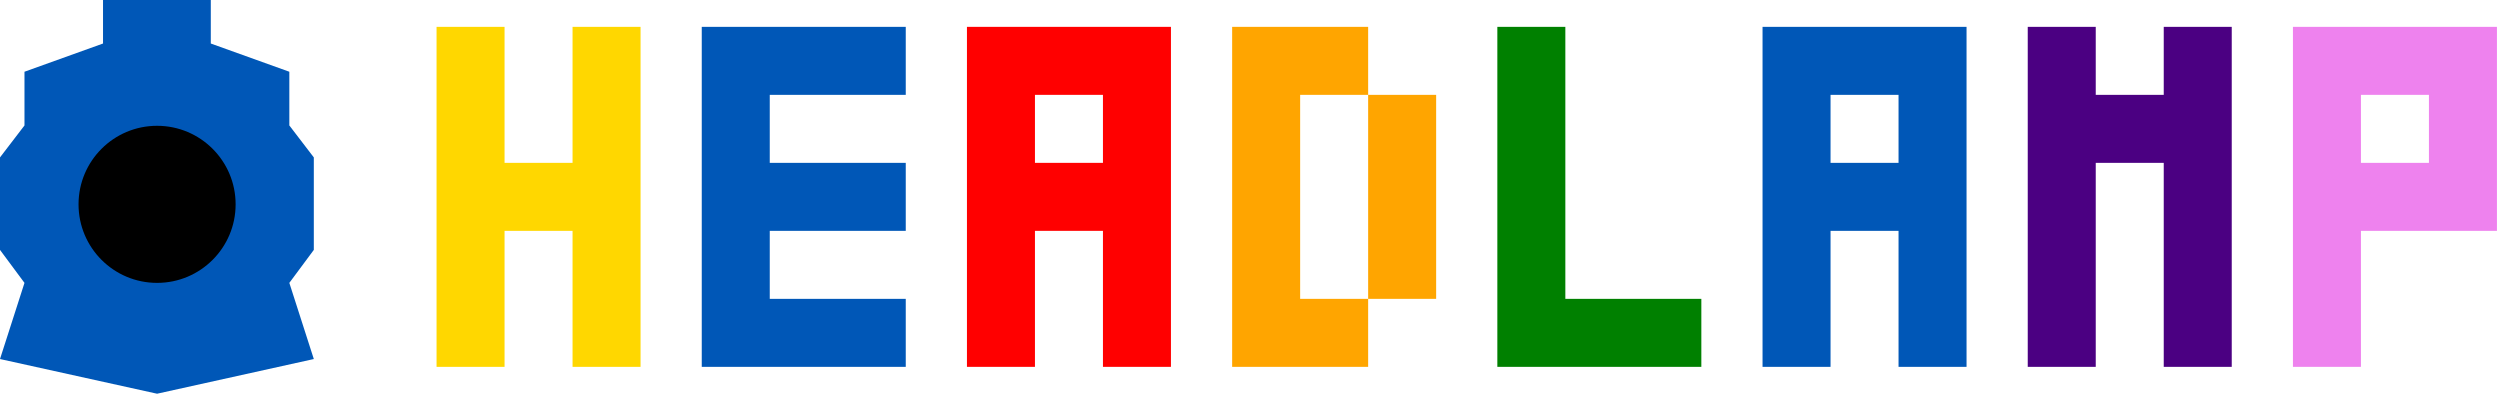 <?xml version="1.0" encoding="UTF-8" standalone="no"?>
<svg
   width="202.943"
   height="32"
   viewBox="0 0 202.943 32"
   fill="none"
   version="1.1"
   id="svg22"
>
  <g
     id="g863"
     transform="scale(0.276)">
     
     <path d="M3220.16 4193.41C3173.37 4252.78 3101.94 4287.5 3026.48 4286.99L1313.06 4284.48C1238.11 4284.48 1166.67 4249.76 1119.89 4190.39L53.907 2837.47C7.122 2778.1 -10.485 2700.12 6.116 2626.16L390.453 941.674C407.054 867.713 456.354 805.325 524.267 772.622L2069.66 24.465C2137.07 -8.238 2216.05 -8.238 2283.97 24.968L3826.85 777.15C3894.26 810.357 3943.56 872.745 3960.16 946.705L4338.96 2632.7C4355.56 2706.66 4337.45 2784.14 4290.67 2843.51L3220.16 4193.41Z" fill="url(#paint0_linear_4_88)"/>
<path d="M2434.62 2628.13C2476.88 2628.63 2521.15 2630.64 2533.22 2632.65C2545.3 2634.67 2573.98 2640.7 2596.11 2646.73C2618.75 2652.77 2651.45 2663.83 2669.56 2670.87C2687.17 2677.91 2712.33 2689.48 2725.41 2696.52C2738.49 2703.56 2758.61 2715.13 2769.68 2721.66C2781.25 2728.2 2801.88 2742.28 2815.97 2752.84C2830.05 2763.4 2857.73 2788.04 2878.35 2808.16C2898.48 2827.77 2923.13 2854.93 2933.19 2868C2942.75 2881.08 2958.85 2903.71 2968.41 2917.79C2977.46 2931.87 2991.55 2955.5 2999.1 2970.59C3007.15 2985.68 3019.22 3013.33 3026.77 3032.44C3033.81 3051.05 3042.87 3077.2 3046.89 3090.78C3050.41 3103.85 3053.94 3118.44 3054.94 3122.96C3055.95 3127.99 3058.97 3143.08 3061.98 3157.16C3065 3171.24 3068.02 3198.39 3069.53 3217.5C3070.54 3236.11 3073.56 3253.71 3075.57 3255.72C3078.08 3258.74 3088.65 3260.25 3107.77 3260.25C3123.36 3260.25 3142.98 3261.25 3152.04 3263.26C3160.59 3264.77 3178.7 3268.29 3191.78 3270.3C3204.87 3272.82 3225.49 3277.85 3238.07 3281.37C3250.14 3284.89 3268.26 3291.43 3278.82 3294.95C3288.88 3298.47 3309.51 3307.52 3324.6 3315.06C3339.7 3322.1 3366.36 3337.69 3384.47 3349.26C3405.6 3363.34 3430.26 3383.96 3455.91 3410.61C3478.05 3432.73 3502.7 3461.4 3512.26 3475.98C3521.32 3490.06 3533.89 3511.69 3539.93 3523.76C3545.97 3535.82 3551 3548.9 3551 3552.92C3551 3556.44 3543.45 3569.01 3534.4 3580.08C3525.34 3591.64 3497.17 3627.85 3471.01 3660.54C3444.85 3693.73 3419.69 3725.91 3414.16 3732.45C3408.62 3739.49 3389 3764.63 3369.88 3789.28C3350.77 3813.92 3334.16 3834.53 3333.16 3835.54C3332.15 3836.55 3323.09 3848.11 3312.53 3861.19C3301.96 3874.26 3285.36 3895.89 3275.3 3908.96C3265.24 3922.04 3256.18 3933.6 3255.18 3934.61C3254.17 3935.61 3244.11 3948.19 3233.04 3962.27C3221.47 3976.35 3210.4 3990.43 3207.38 3993.44C3204.36 3996.96 3196.82 4006.52 3190.28 4015.57C3183.74 4024.12 3161.6 4052.28 3141.47 4077.93C3120.85 4103.58 3099.72 4129.72 3093.68 4135.76C3087.64 4142.3 3075.57 4149.34 3067.02 4152.35C3052.93 4156.38 3019.22 4157.38 2838.61 4156.88C2722.39 4156.38 2319.91 4155.37 1944.59 4154.87C1569.28 4154.37 1256.85 4152.86 1250.31 4151.85C1243.77 4150.34 1232.2 4145.82 1224.66 4141.79C1217.11 4137.27 1207.05 4129.22 1202.02 4124.19C1196.98 4118.66 1185.92 4106.09 1177.87 4095.53C1169.82 4084.97 1153.21 4063.35 1141.14 4047.25C1129.07 4031.66 1118.5 4018.09 1117.49 4017.08C1115.99 4016.07 1102.9 3998.98 1087.31 3979.36C1072.22 3959.25 1050.58 3931.59 1039.51 3917.51C1027.94 3903.43 1009.33 3879.79 997.756 3864.71C985.682 3849.62 973.608 3834.53 971.092 3831.52C968.073 3828.5 961.03 3818.95 954.993 3810.9C948.955 3802.85 931.85 3780.73 917.26 3761.62C902.67 3743.01 868.962 3700.27 842.298 3666.57C815.633 3633.38 794 3604.22 794 3602.71C794 3600.7 798.528 3592.65 804.062 3584.6C809.596 3576.56 824.186 3559.96 837.267 3547.39C849.844 3535.32 866.447 3520.74 873.993 3514.7C881.54 3509.17 897.639 3498.11 909.714 3490.57C921.788 3483.02 938.893 3473.47 946.943 3469.95C955.496 3465.92 968.577 3460.39 976.123 3457.38C983.67 3453.86 1000.77 3448.32 1014.36 3444.8C1027.94 3441.28 1042.53 3438.27 1046.56 3438.27C1051.09 3438.27 1056.12 3436.25 1058.13 3434.24C1060.64 3431.23 1062.66 3409.1 1063.66 3378.42C1065.17 3346.24 1068.19 3312.55 1073.22 3289.41C1077.25 3268.29 1085.3 3237.62 1090.83 3220.52C1096.36 3203.92 1106.43 3178.28 1112.97 3164.2C1119.51 3150.12 1131.58 3126.98 1140.13 3112.9C1149.19 3098.82 1164.28 3076.19 1173.84 3063.12C1183.4 3050.04 1207.55 3023.89 1226.67 3004.78C1246.29 2985.68 1274.97 2961.03 1291.06 2949.97C1306.66 2938.91 1336.85 2921.31 1357.47 2910.24C1378.1 2899.68 1403.76 2888.12 1415.33 2884.09C1426.4 2880.07 1446.52 2874.04 1459.6 2870.52C1472.68 2866.49 1493.31 2861.46 1505.39 2858.95C1520.48 2855.93 1552.68 2854.42 1606.01 2854.42C1657.83 2854.42 1690.53 2855.93 1702.6 2858.45C1713.17 2860.96 1727.76 2864.98 1735.3 2867C1742.85 2869.01 1763.48 2875.54 1781.09 2881.08C1798.7 2887.11 1827.88 2899.18 1845.99 2908.23C1863.6 2917.28 1879.69 2924.83 1881.71 2924.83C1883.22 2924.83 1890.76 2915.77 1898.31 2904.71C1905.35 2894.15 1920.45 2874.04 1931.01 2860.96C1941.58 2847.89 1964.22 2823.75 1980.82 2808.16C1997.42 2792.07 2024.08 2768.93 2039.68 2756.36C2055.78 2744.29 2078.42 2727.7 2091 2720.66C2103.07 2713.11 2129.23 2699.03 2148.85 2688.98C2168.48 2679.42 2200.67 2666.35 2220.29 2659.81C2239.92 2653.27 2269.6 2644.72 2286.7 2640.7C2303.31 2637.18 2326.45 2632.15 2337.52 2630.64C2348.59 2628.63 2392.36 2627.63 2434.62 2628.13Z" fill="white"/>
<path d="M1488.39 1370.07H1650.43L1432.03 1092.84L1642.88 826.187H1486.88L1305.73 1064.67V826.187H1173.38V1370.07H1305.73V1130.07L1488.39 1370.07ZM2140.06 937.378H2007.71V1172.34C2007.71 1231.2 1975 1263.91 1923.67 1263.91C1874.36 1263.91 1841.15 1231.2 1841.15 1172.34V937.378H1709.3V1189.95C1709.3 1305.67 1776.73 1374.59 1876.87 1374.59C1934.74 1374.59 1981.04 1347.93 2007.71 1311.2V1370.07H2140.06V937.378ZM2368.01 998.256V796H2235.67V1369.56H2368.01V1309.19C2392.17 1346.92 2437.96 1375.6 2501.36 1375.6C2607.54 1375.6 2692.08 1289.06 2692.08 1152.72C2692.08 1016.37 2608.05 930.838 2501.36 930.838C2439.47 930.838 2392.17 959.516 2368.01 998.256ZM2557.22 1152.72C2557.22 1221.64 2511.93 1260.38 2461.61 1260.38C2412.29 1260.38 2367.01 1222.15 2367.01 1153.22C2367.01 1084.29 2412.29 1046.56 2461.61 1046.56C2511.93 1046.56 2557.22 1083.79 2557.22 1152.72ZM2952.24 1037C2996.53 1037 3033.76 1064.17 3033.76 1111.46H2867.7C2875.76 1063.66 2908.97 1037 2952.24 1037ZM3159.07 1226.17H3018.17C3007.09 1249.32 2986.46 1267.93 2949.22 1267.93C2906.45 1267.93 2871.73 1241.77 2867.2 1184.92H3167.12C3168.63 1171.83 3169.13 1158.75 3169.13 1146.17C3169.13 1014.86 3080.06 930.838 2953.75 930.838C2825.43 930.838 2735.36 1016.37 2735.36 1153.22C2735.36 1290.57 2826.94 1375.6 2953.75 1375.6C3061.44 1375.6 3138.43 1310.7 3159.07 1226.17ZM939.888 2073.94C937.876 1912.94 703.881 1961.74 703.881 1892.81C703.881 1872.18 720.99 1859.61 751.686 1859.61C788.924 1859.61 811.569 1878.72 815.595 1908.41H937.876C929.321 1822.88 867.426 1760.99 755.712 1760.99C642.489 1760.99 579.587 1821.37 579.587 1895.33C579.587 2053.81 815.595 2003.5 815.595 2073.43C815.595 2092.55 797.479 2108.15 763.26 2108.15C727.029 2108.15 699.855 2088.02 696.836 2057.84H566C572.039 2141.36 649.534 2205.76 764.77 2205.76C873.464 2205.76 939.888 2149.41 939.888 2073.94ZM1021.41 2199.72H1153.75V1767.53H1021.41V2199.72ZM1088.34 1722.25C1134.63 1722.25 1166.34 1690.56 1166.34 1650.81C1166.34 1610.56 1134.63 1578.86 1088.34 1578.86C1041.03 1578.86 1009.33 1610.56 1009.33 1650.81C1009.33 1690.56 1041.03 1722.25 1088.34 1722.25ZM1846.18 2199.72H1978.02V1947.15C1978.02 1830.93 1908.58 1762.5 1801.9 1762.5C1738.99 1762.5 1684.65 1797.22 1655.96 1843C1626.78 1791.18 1573.94 1762.5 1509.02 1762.5C1452.16 1762.5 1408.38 1786.65 1382.72 1821.37V1767.03H1249.87V2199.72H1382.72V1964.76C1382.72 1908.41 1414.92 1877.22 1465.75 1877.22C1516.07 1877.22 1548.27 1908.41 1548.27 1964.76V2199.72H1680.12V1964.76C1680.12 1908.41 1712.83 1877.22 1763.15 1877.22C1813.47 1877.22 1846.18 1908.41 1846.18 1964.76V2199.72ZM2203.46 1828.41V1767.53H2070.61V2406H2203.46V2139.34C2227.11 2175.57 2272.9 2205.76 2336.81 2205.76C2442.99 2205.76 2527.03 2119.22 2527.03 1982.87C2527.03 1846.52 2442.99 1760.99 2336.81 1760.99C2272.9 1760.99 2227.11 1790.68 2203.46 1828.41ZM2392.17 1982.87C2392.17 2051.8 2347.38 2090.54 2297.06 2090.54C2247.24 2090.54 2202.45 2052.3 2202.45 1983.37C2202.45 1914.45 2247.24 1876.71 2297.06 1876.71C2347.38 1876.71 2392.17 1913.94 2392.17 1982.87ZM2596.97 2199.72H2729.32V1626.16H2596.97V2199.72ZM2825.43 2199.72H2958.28V1767.53H2825.43V2199.72ZM2892.36 1722.25C2938.66 1722.25 2970.36 1690.56 2970.36 1651.31C2970.36 1611.06 2938.66 1579.37 2892.36 1579.37C2845.06 1579.37 2813.36 1611.06 2813.36 1651.31C2813.36 1690.56 2845.06 1722.25 2892.36 1722.25ZM3067.48 2199.72H3199.83V1877.22H3271.28V1767.53H3199.83V1763.51C3199.83 1717.73 3217.94 1702.13 3268.77 1705.65V1592.95C3136.92 1585.91 3067.48 1641.75 3067.48 1754.96V1767.53H3019.17V1877.22H3067.48V2199.72ZM3532.45 2038.22L3432.31 1767.53H3284.37L3460.49 2185.13L3360.85 2405.5H3503.77L3775 1767.53H3631.58L3532.45 2038.22Z" fill="white"/>
<path fill-rule="evenodd" clip-rule="evenodd" d="M2167.64 3001.84C2135.08 3011.61 2116.96 3088.47 2132.57 3150.56C2135.25 3161.2 2135.61 3164.37 2135.61 3177.08V3191.52L2131.85 3193.09C2129.79 3193.96 2124.16 3195.26 2119.35 3195.98C2114.54 3196.7 2109.7 3197.77 2108.6 3198.36C2107.5 3198.95 2103.31 3199.95 2099.28 3200.57C2072.31 3204.76 2033.27 3221.73 1995.75 3245.59C1973.18 3259.94 1962.13 3256.93 1950.56 3233.29C1928.75 3188.76 1861.14 3138.54 1830.48 3144.11C1777.97 3153.64 1818.47 3240.79 1897.01 3287.28C1919.08 3300.34 1923.16 3309.67 1913.5 3324.96C1911.15 3328.67 1907.07 3335.1 1904.44 3339.24C1901.81 3343.39 1899.65 3347.13 1899.65 3347.56C1899.65 3347.99 1898.21 3350.58 1896.46 3353.33C1880.79 3377.8 1862.96 3427.79 1858.39 3460.11C1856.39 3474.2 1844.46 3477.99 1822.51 3471.5C1747.27 3449.26 1645.55 3481.06 1668.22 3519.74C1673.99 3529.59 1689.98 3542.63 1697.85 3543.91C1699.86 3544.24 1705.36 3545.85 1710.08 3547.49C1732.94 3555.44 1790.24 3555.82 1817.49 3548.2C1823.64 3546.49 1828.91 3545.87 1839.85 3545.61C1856.91 3545.21 1856.36 3544.82 1858.71 3559C1866.18 3604.25 1882.29 3645.2 1908.68 3686.05C1911.91 3691.04 1916.22 3697.97 1918.26 3701.46L1921.96 3707.78L1918.84 3711.73C1913.74 3718.17 1905.97 3724.61 1895.7 3730.93C1856.49 3755.02 1820.48 3795.64 1810.76 3826.73C1784.66 3910.18 1896.03 3878.06 1949.73 3786.64C1963.49 3763.22 1973.08 3758.52 1987.54 3768.11C2027.11 3794.36 2061.98 3810.07 2097.56 3817.68C2102.98 3818.84 2108.88 3820.39 2110.67 3821.14C2112.46 3821.88 2116.65 3822.81 2119.98 3823.19C2135.33 3824.94 2135.61 3825.27 2135.61 3841.66C2135.61 3852.22 2135.23 3854.93 2132.55 3863.66C2120.92 3901.43 2125.46 3955.81 2143.19 3991.1C2180.94 4066.23 2235.06 3970.61 2212.54 3868.57C2204.82 3833.58 2207.2 3826.62 2228.38 3822.25C2278.46 3811.93 2304.97 3801.14 2350.06 3772.75C2373.43 3758.03 2378.64 3759.73 2395.05 3787.46C2436.17 3856.95 2517.62 3898.42 2537.27 3859.87C2545.82 3843.09 2536.02 3817.56 2506.4 3779.49C2497.5 3768.05 2470.65 3744.32 2457.28 3736.08C2441.89 3726.6 2427.69 3715.26 2425.08 3710.37C2423.26 3706.98 2424.12 3705.08 2435.31 3687.69C2461.05 3647.69 2471.08 3624.86 2480.97 3583.7C2483.04 3575.1 2485.93 3563.07 2487.4 3556.97L2490.07 3545.88L2503.68 3545.91C2514.8 3545.94 2518.58 3546.35 2524.39 3548.17C2594.98 3570.19 2697.92 3537.65 2678.38 3499.49C2663.5 3470.44 2581.08 3453.86 2529.07 3469.45C2518.4 3472.65 2509.93 3473.59 2498.63 3472.84L2490.05 3472.27L2487.9 3463.69C2486.71 3458.98 2483.82 3446.95 2481.47 3436.97C2471.62 3395.13 2460.08 3368.92 2433.95 3329.09C2420.82 3309.07 2423.54 3301.45 2448.71 3287.62C2527.73 3244.18 2568.32 3143.35 2506.69 3143.56C2489.32 3143.62 2484.17 3145.93 2452.74 3167.75C2432.14 3182.06 2406.82 3210.72 2393.52 3234.78C2380.08 3259.12 2372.76 3260.46 2345.89 3243.46C2311.86 3221.94 2281.38 3208.44 2252.37 3202.06C2248.33 3201.17 2243.2 3199.99 2240.99 3199.45C2238.77 3198.9 2232.49 3197.57 2227.04 3196.48C2206.28 3192.35 2202.83 3184.85 2210.08 3159.66C2230.4 3089.12 2203.99 2990.92 2167.64 3001.84ZM2134.17 3289.99C2135.52 3293 2135.97 3383.98 2134.66 3388.85C2133.11 3394.62 2130.96 3396.32 2121.84 3399.01L2114.04 3401.3L2078.44 3365.66C2057.74 3344.94 2042.84 3329.25 2042.84 3328.19C2042.84 3324.06 2069.09 3308.9 2090.76 3300.52C2118.6 3289.73 2132.54 3286.36 2134.17 3289.99ZM2227.93 3291.69C2254.12 3298.71 2301.99 3322.11 2301.99 3327.89C2301.99 3328.55 2285.73 3345.34 2265.85 3365.22L2229.71 3401.35L2221.73 3398.59C2206.78 3393.42 2206.94 3394.09 2207.39 3336.94C2207.8 3284.14 2206.93 3286.06 2227.93 3291.69ZM1997.46 3385.77C1999.96 3387.74 2015.75 3403.25 2032.56 3420.22C2067.51 3455.53 2065.1 3451.35 2059.01 3465.98L2055.76 3473.78L2018.29 3473.77C1970.34 3473.77 1952.11 3473 1951.32 3470.94C1949.06 3465.05 1961.31 3429.99 1975.38 3402.09C1987.26 3378.53 1987.8 3378.13 1997.46 3385.77ZM2359.32 3384.99C2371.96 3402.44 2390.7 3448.99 2393.13 3468.99L2393.72 3473.78H2341.82H2289.93L2287.26 3468.51C2285.79 3465.61 2283.73 3460.77 2282.69 3457.74L2280.81 3452.25L2288.56 3444.11C2338 3392.16 2354.51 3378.36 2359.32 3384.99ZM2056.58 3549.04C2058.09 3551.61 2060.39 3556.65 2061.69 3560.24L2064.06 3566.78L2040.09 3591.12C2026.9 3604.51 2010.28 3621.13 2003.16 3628.05L1990.21 3640.64L1987.82 3637.87C1973.13 3620.79 1946.72 3553.34 1952.47 3547.58C1954.69 3545.36 1966.9 3544.78 2016.33 3544.55L2053.85 3544.37L2056.58 3549.04ZM2364.9 3545.04C2395.44 3545.82 2393.73 3545.04 2391.74 3557.34C2389.65 3570.33 2378.13 3600.68 2369.04 3617.18C2353.89 3644.65 2360.07 3646.33 2316.8 3603.04L2280.69 3566.92L2283.32 3559.94C2284.77 3556.1 2287.08 3551.03 2288.47 3548.66L2290.99 3544.37H2314.98C2328.18 3544.37 2350.64 3544.67 2364.9 3545.04ZM2260.21 3648.49C2307.9 3695.36 2306.51 3692.39 2285.86 3703.38C2262.35 3715.89 2229.68 3728.21 2214 3730.47L2209.2 3731.16L2209.47 3678.41L2209.73 3625.66L2217.79 3622.37C2229.81 3617.48 2226.73 3615.58 2260.21 3648.49ZM2129.81 3623.48L2135.61 3626.2V3678.7V3731.21L2130.78 3730.63C2124.09 3729.84 2102.09 3723.29 2094.77 3719.91C2091.44 3718.37 2086.45 3716.3 2083.68 3715.3C2070.79 3710.66 2042.84 3694.93 2042.84 3692.32C2042.84 3689.33 2105.53 3625.65 2112.82 3621.24C2115.89 3619.38 2123.09 3620.33 2129.81 3623.48Z" fill="url(#paint1_linear_4_88)"/>
<path d="M6206.29 2803L5714.04 2200.28V2803H5442.72V1450.28H5714.04V2056.87L6206.29 1450.28H6533.82L5975.67 2120.82L6549.32 2803H6206.29ZM7741.36 1729.35V2803H7468.1V2667.34C7433.21 2713.85 7387.35 2750.67 7330.5 2777.81C7274.94 2803.65 7214.22 2816.57 7148.33 2816.57C7064.35 2816.57 6990.06 2799.12 6925.46 2764.24C6860.86 2728.06 6809.82 2675.74 6772.36 2607.26C6736.18 2537.49 6718.09 2454.81 6718.09 2359.2V1729.35H6989.41V2320.44C6989.41 2405.71 7010.73 2471.6 7053.37 2518.11C7096 2563.33 7154.14 2585.94 7227.79 2585.94C7302.72 2585.94 7361.51 2563.33 7404.14 2518.11C7446.78 2471.6 7468.1 2405.71 7468.1 2320.44V1729.35H7741.36ZM8280.38 1886.33C8315.26 1834.65 8363.07 1792.66 8423.79 1760.36C8485.81 1728.06 8556.22 1711.91 8635.03 1711.91C8726.76 1711.91 8809.45 1734.52 8883.1 1779.74C8958.03 1824.96 9016.82 1889.56 9059.45 1973.54C9103.38 2056.22 9125.35 2152.48 9125.35 2262.3C9125.35 2372.12 9103.38 2469.66 9059.45 2554.94C9016.82 2638.92 8958.03 2704.16 8883.1 2750.67C8809.45 2797.19 8726.76 2820.44 8635.03 2820.44C8554.93 2820.44 8484.51 2804.94 8423.79 2773.93C8364.36 2741.63 8316.55 2700.29 8280.38 2649.9V2803H8009.06V1368.88H8280.38V1886.33ZM8848.21 2262.3C8848.21 2197.7 8834.65 2142.14 8807.51 2095.63C8781.67 2047.83 8746.79 2011.65 8702.86 1987.1C8660.23 1962.55 8613.71 1950.28 8563.33 1950.28C8514.23 1950.28 8467.72 1963.2 8423.79 1989.04C8381.15 2013.59 8346.27 2049.76 8319.14 2097.57C8293.3 2145.37 8280.38 2201.57 8280.38 2266.17C8280.38 2330.77 8293.3 2386.98 8319.14 2434.78C8346.27 2482.58 8381.15 2519.41 8423.79 2545.25C8467.72 2569.79 8514.23 2582.07 8563.33 2582.07C8613.71 2582.07 8660.23 2569.15 8702.86 2543.31C8746.79 2517.47 8781.67 2480.65 8807.51 2432.84C8834.65 2385.04 8848.21 2328.19 8848.21 2262.3ZM10320.6 2242.92C10320.6 2281.68 10318 2316.56 10312.8 2347.57H9527.94C9534.4 2425.09 9561.53 2485.81 9609.33 2529.74C9657.14 2573.67 9715.92 2595.63 9785.69 2595.63C9886.47 2595.63 9958.17 2552.35 10000.8 2465.79H10293.4C10262.4 2569.15 10203 2654.42 10115.1 2721.6C10027.3 2787.5 9919.41 2820.44 9791.5 2820.44C9688.14 2820.44 9595.12 2797.83 9512.43 2752.61C9431.04 2706.1 9367.08 2640.85 9320.57 2556.87C9275.35 2472.89 9252.74 2375.99 9252.74 2266.17C9252.74 2155.06 9275.35 2057.52 9320.57 1973.54C9365.79 1889.56 9429.1 1824.96 9510.49 1779.74C9591.89 1734.52 9685.56 1711.91 9791.5 1711.91C9893.57 1711.91 9984.66 1733.87 10064.8 1777.8C10146.2 1821.73 10208.8 1884.39 10252.7 1965.78C10298 2045.89 10320.6 2138.27 10320.6 2242.92ZM10039.6 2165.4C10038.3 2095.63 10013.1 2040.07 9963.99 1998.73C9914.89 1956.09 9854.81 1934.78 9783.75 1934.78C9716.57 1934.78 9659.72 1955.45 9613.21 1996.79C9567.99 2036.84 9540.21 2093.05 9529.87 2165.4H10039.6ZM10929.5 2820.44C10841.6 2820.44 10762.8 2804.94 10693 2773.93C10623.3 2741.63 10567.7 2698.35 10526.4 2644.08C10486.3 2589.82 10464.4 2529.74 10460.5 2463.85H10733.7C10738.9 2505.19 10758.9 2539.43 10793.8 2566.56C10830 2593.7 10874.6 2607.26 10927.5 2607.26C10979.2 2607.26 11019.3 2596.93 11047.7 2576.25C11077.4 2555.58 11092.3 2529.1 11092.3 2496.8C11092.3 2461.91 11074.2 2436.07 11038 2419.28C11003.1 2401.19 10946.9 2381.81 10869.4 2361.14C10789.3 2341.76 10723.4 2321.73 10671.7 2301.06C10621.3 2280.39 10577.4 2248.73 10539.9 2206.1C10503.8 2163.46 10485.7 2105.97 10485.7 2033.61C10485.7 1974.18 10502.5 1919.92 10536.1 1870.82C10570.9 1821.73 10620 1782.97 10683.3 1754.54C10747.9 1726.12 10823.5 1711.91 10910.1 1711.91C11038 1711.91 11140.1 1744.21 11216.3 1808.81C11292.5 1872.11 11334.5 1958.03 11342.3 2066.56H11082.6C11078.7 2023.92 11060.6 1990.33 11028.3 1965.78C10997.3 1939.94 10955.3 1927.02 10902.3 1927.02C10853.2 1927.02 10815.1 1936.07 10788 1954.16C10762.2 1972.24 10749.2 1997.44 10749.2 2029.74C10749.2 2065.91 10767.3 2093.69 10803.5 2113.07C10839.7 2131.16 10895.9 2149.89 10972.1 2169.27C11049.6 2188.65 11113.6 2208.68 11164 2229.35C11214.4 2250.02 11257.6 2282.32 11293.8 2326.25C11331.3 2368.89 11350.7 2425.74 11352 2496.8C11352 2558.81 11334.5 2614.37 11299.6 2663.46C11266 2712.56 11216.9 2751.32 11152.3 2779.74C11089 2806.88 11014.7 2820.44 10929.5 2820.44ZM11712.3 1601.44C11664.5 1601.44 11624.4 1586.58 11592.1 1556.87C11561.1 1525.86 11545.6 1487.74 11545.6 1442.52C11545.6 1397.3 11561.1 1359.84 11592.1 1330.12C11624.4 1299.11 11664.5 1283.61 11712.3 1283.61C11760.1 1283.61 11799.5 1299.11 11830.5 1330.12C11862.8 1359.84 11878.9 1397.3 11878.9 1442.52C11878.9 1487.74 11862.8 1525.86 11830.5 1556.87C11799.5 1586.58 11760.1 1601.44 11712.3 1601.44ZM11846 1729.35V2803H11574.7V1729.35H11846ZM13447.4 1713.84C13579.2 1713.84 13685.1 1754.54 13765.2 1835.94C13846.6 1916.04 13887.3 2028.45 13887.3 2173.15V2803H13616V2209.97C13616 2125.99 13594.7 2062.04 13552.1 2018.11C13509.4 1972.89 13451.3 1950.28 13377.6 1950.28C13304 1950.28 13245.2 1972.89 13201.3 2018.11C13158.6 2062.04 13137.3 2125.99 13137.3 2209.97V2803H12866V2209.97C12866 2125.99 12844.7 2062.04 12802 2018.11C12759.4 1972.89 12701.3 1950.28 12627.6 1950.28C12552.7 1950.28 12493.3 1972.89 12449.3 2018.11C12406.7 2062.04 12385.4 2125.99 12385.4 2209.97V2803H12114.1V1729.35H12385.4V1859.19C12420.3 1813.97 12464.8 1778.44 12519.1 1752.6C12574.7 1726.76 12635.4 1713.84 12701.3 1713.84C12785.3 1713.84 12860.2 1731.93 12926.1 1768.11C12992 1802.99 13043 1853.38 13079.2 1919.27C13114.1 1857.26 13164.5 1807.51 13230.3 1770.05C13297.5 1732.58 13369.9 1713.84 13447.4 1713.84ZM14416.1 1884.39C14451 1835.29 14498.8 1794.59 14559.5 1762.29C14621.5 1728.7 14692 1711.91 14770.8 1711.91C14862.5 1711.91 14945.2 1734.52 15018.8 1779.74C15093.8 1824.96 15152.6 1889.56 15195.2 1973.54C15239.1 2056.22 15261.1 2152.48 15261.1 2262.3C15261.1 2372.12 15239.1 2469.66 15195.2 2554.94C15152.6 2638.92 15093.8 2704.16 15018.8 2750.67C14945.2 2797.19 14862.5 2820.44 14770.8 2820.44C14692 2820.44 14622.2 2804.29 14561.5 2771.99C14502 2739.69 14453.6 2698.99 14416.1 2649.9V3314.63H14144.8V1729.35H14416.1V1884.39ZM14984 2262.3C14984 2197.7 14970.4 2142.14 14943.3 2095.63C14917.4 2047.83 14882.5 2011.65 14838.6 1987.1C14796 1962.55 14749.5 1950.28 14699.1 1950.28C14650 1950.28 14603.5 1963.2 14559.5 1989.04C14516.9 2013.59 14482 2049.76 14454.9 2097.57C14429 2145.37 14416.1 2201.57 14416.1 2266.17C14416.1 2330.77 14429 2386.98 14454.9 2434.78C14482 2482.58 14516.9 2519.41 14559.5 2545.25C14603.5 2569.79 14650 2582.07 14699.1 2582.07C14749.5 2582.07 14796 2569.15 14838.6 2543.31C14882.5 2517.47 14917.4 2480.65 14943.3 2432.84C14970.4 2385.04 14984 2328.19 14984 2262.3ZM15729.6 1368.88V2803H15458.2V1368.88H15729.6ZM16135.2 1601.44C16087.4 1601.44 16047.4 1586.58 16015.1 1556.87C15984.1 1525.86 15968.6 1487.74 15968.6 1442.52C15968.6 1397.3 15984.1 1359.84 16015.1 1330.12C16047.4 1299.11 16087.4 1283.61 16135.2 1283.61C16183 1283.61 16222.4 1299.11 16253.4 1330.12C16285.7 1359.84 16301.9 1397.3 16301.9 1442.52C16301.9 1487.74 16285.7 1525.86 16253.4 1556.87C16222.4 1586.58 16183 1601.44 16135.2 1601.44ZM16269 1729.35V2803H15997.6V1729.35H16269ZM17029.3 1952.22H16841.3V2803H16566.1V1952.22H16444V1729.35H16566.1V1675.08C16566.1 1543.3 16603.6 1446.4 16678.5 1384.38C16753.4 1322.37 16866.5 1293.3 17017.6 1297.17V1525.86C16951.7 1524.57 16905.9 1535.55 16880 1558.8C16854.2 1582.06 16841.3 1624.05 16841.3 1684.77V1729.35H17029.3V1952.22ZM18232.2 1729.35L17567.5 3310.76H17278.7L17511.3 2775.87L17081.1 1729.35H17385.3L17662.5 2479.35L17943.5 1729.35H18232.2Z" fill="url(#paint2_linear_4_88)"/>

    <path
       d="M 92.3,73.5 V 46.3 L 85.1,36.9 V 21.1 L 62,12.8 V 0 H 30.3 V 12.8 L 7.2,21.1 V 36.9 L 0,46.3 V 73.5 L 7.2,83.2 0,105.6 46.2,115.8 92.3,105.6 85.1,83.2 Z"
       fill="#0057b7"
       id="path2" />
    <path
       d="M 46.2,83.2 C 58.958,83.2 69.3,72.858 69.3,60.1 69.3,47.342 58.958,37 46.2,37 33.442,37 23.1,47.342 23.1,60.1 c 0,12.758 10.342,23.1 23.1,23.1 z"
       fill="#000000"
       id="path4" />
    <path
       d="m 178.4,107.9 h -10 v -10 -10 -10 -10 h -10 -10 v 10 10 10 10 h -10 -10 v -10 -10 -10 -10 -10 -10 -10 -10 -10 -10 h 10 10 v 10 10 10 10 h 10 10 v -10 -10 -10 -10 h 10 10 v 10 10 10 10 10 10 10 10 10 10 z"
       fill="#ffd700"
       id="path6" />
    <path
       d="m 256.4,107.9 h -10 -10 -10 -10 -10 v -10 -10 -10 -10 -10 -10 -10 -10 -10 -10 h 10 10 10 10 10 10 v 10 10 h -10 -10 -10 -10 v 10 10 h 10 10 10 10 v 10 10 h -10 -10 -10 -10 v 10 10 h 10 10 10 10 v 10 10 z"
       fill="#0057b7"
       id="path8" />
    <path
       d="m 334.4,107.9 h -10 v -10 -10 -10 -10 h -10 -10 v 10 10 10 10 h -10 -10 v -10 -10 -10 -10 -10 -10 -10 -10 -10 -10 h 10 10 10 10 10 10 v 10 10 10 10 10 10 10 10 10 10 z m -20,-60 h 10 v -10 -10 h -10 -10 v 10 10 z"
       fill="#ff0000"
       id="path10" />
    <path
       d="m 392.4,107.9 h -10 -10 -10 v -10 -10 -10 -10 -10 -10 -10 -10 -10 -10 h 10 10 10 10 v 10 10 h 10 10 v 10 10 10 10 10 10 h -10 -10 v -10 -10 -10 -10 -10 -10 h -10 -10 v 10 10 10 10 10 10 h 10 10 v 10 10 z"
       fill="#ffa500"
       id="path12" />
    <path
       d="m 490.4,107.9 h -10 -10 -10 -10 -10 v -10 -10 -10 -10 -10 -10 -10 -10 -10 -10 h 10 10 v 10 10 10 10 10 10 10 10 h 10 10 10 10 v 10 10 z"
       fill="#008000"
       id="path14" />
    <path
       d="m 568.4,107.9 h -10 v -10 -10 -10 -10 h -10 -10 v 10 10 10 10 h -10 -10 v -10 -10 -10 -10 -10 -10 -10 -10 -10 -10 h 10 10 10 10 10 10 v 10 10 10 10 10 10 10 10 10 10 z m -20,-60 h 10 v -10 -10 h -10 -10 v 10 10 z"
       fill="#0057b7"
       id="path16" />
    <path
       d="m 646.4,107.9 h -10 v -10 -10 -10 -10 -10 -10 h -10 -10 v 10 10 10 10 10 10 h -10 -10 v -10 -10 -10 -10 -10 -10 -10 -10 -10 -10 h 10 10 v 10 10 h 10 10 v -10 -10 h 10 10 v 10 10 10 10 10 10 10 10 10 10 z"
       fill="#4b0082"
       id="path18" />
    <path
       d="m 684.4,107.9 h -10 v -10 -10 -10 -10 -10 -10 -10 -10 -10 -10 h 10 10 10 10 10 10 v 10 10 10 10 10 10 h -10 -10 -10 -10 v 10 10 10 10 z m 20,-60 h 10 v -10 -10 h -10 -10 v 10 10 z"
       fill="#ee82ee"
       id="path20" />
  </g>
</svg>
